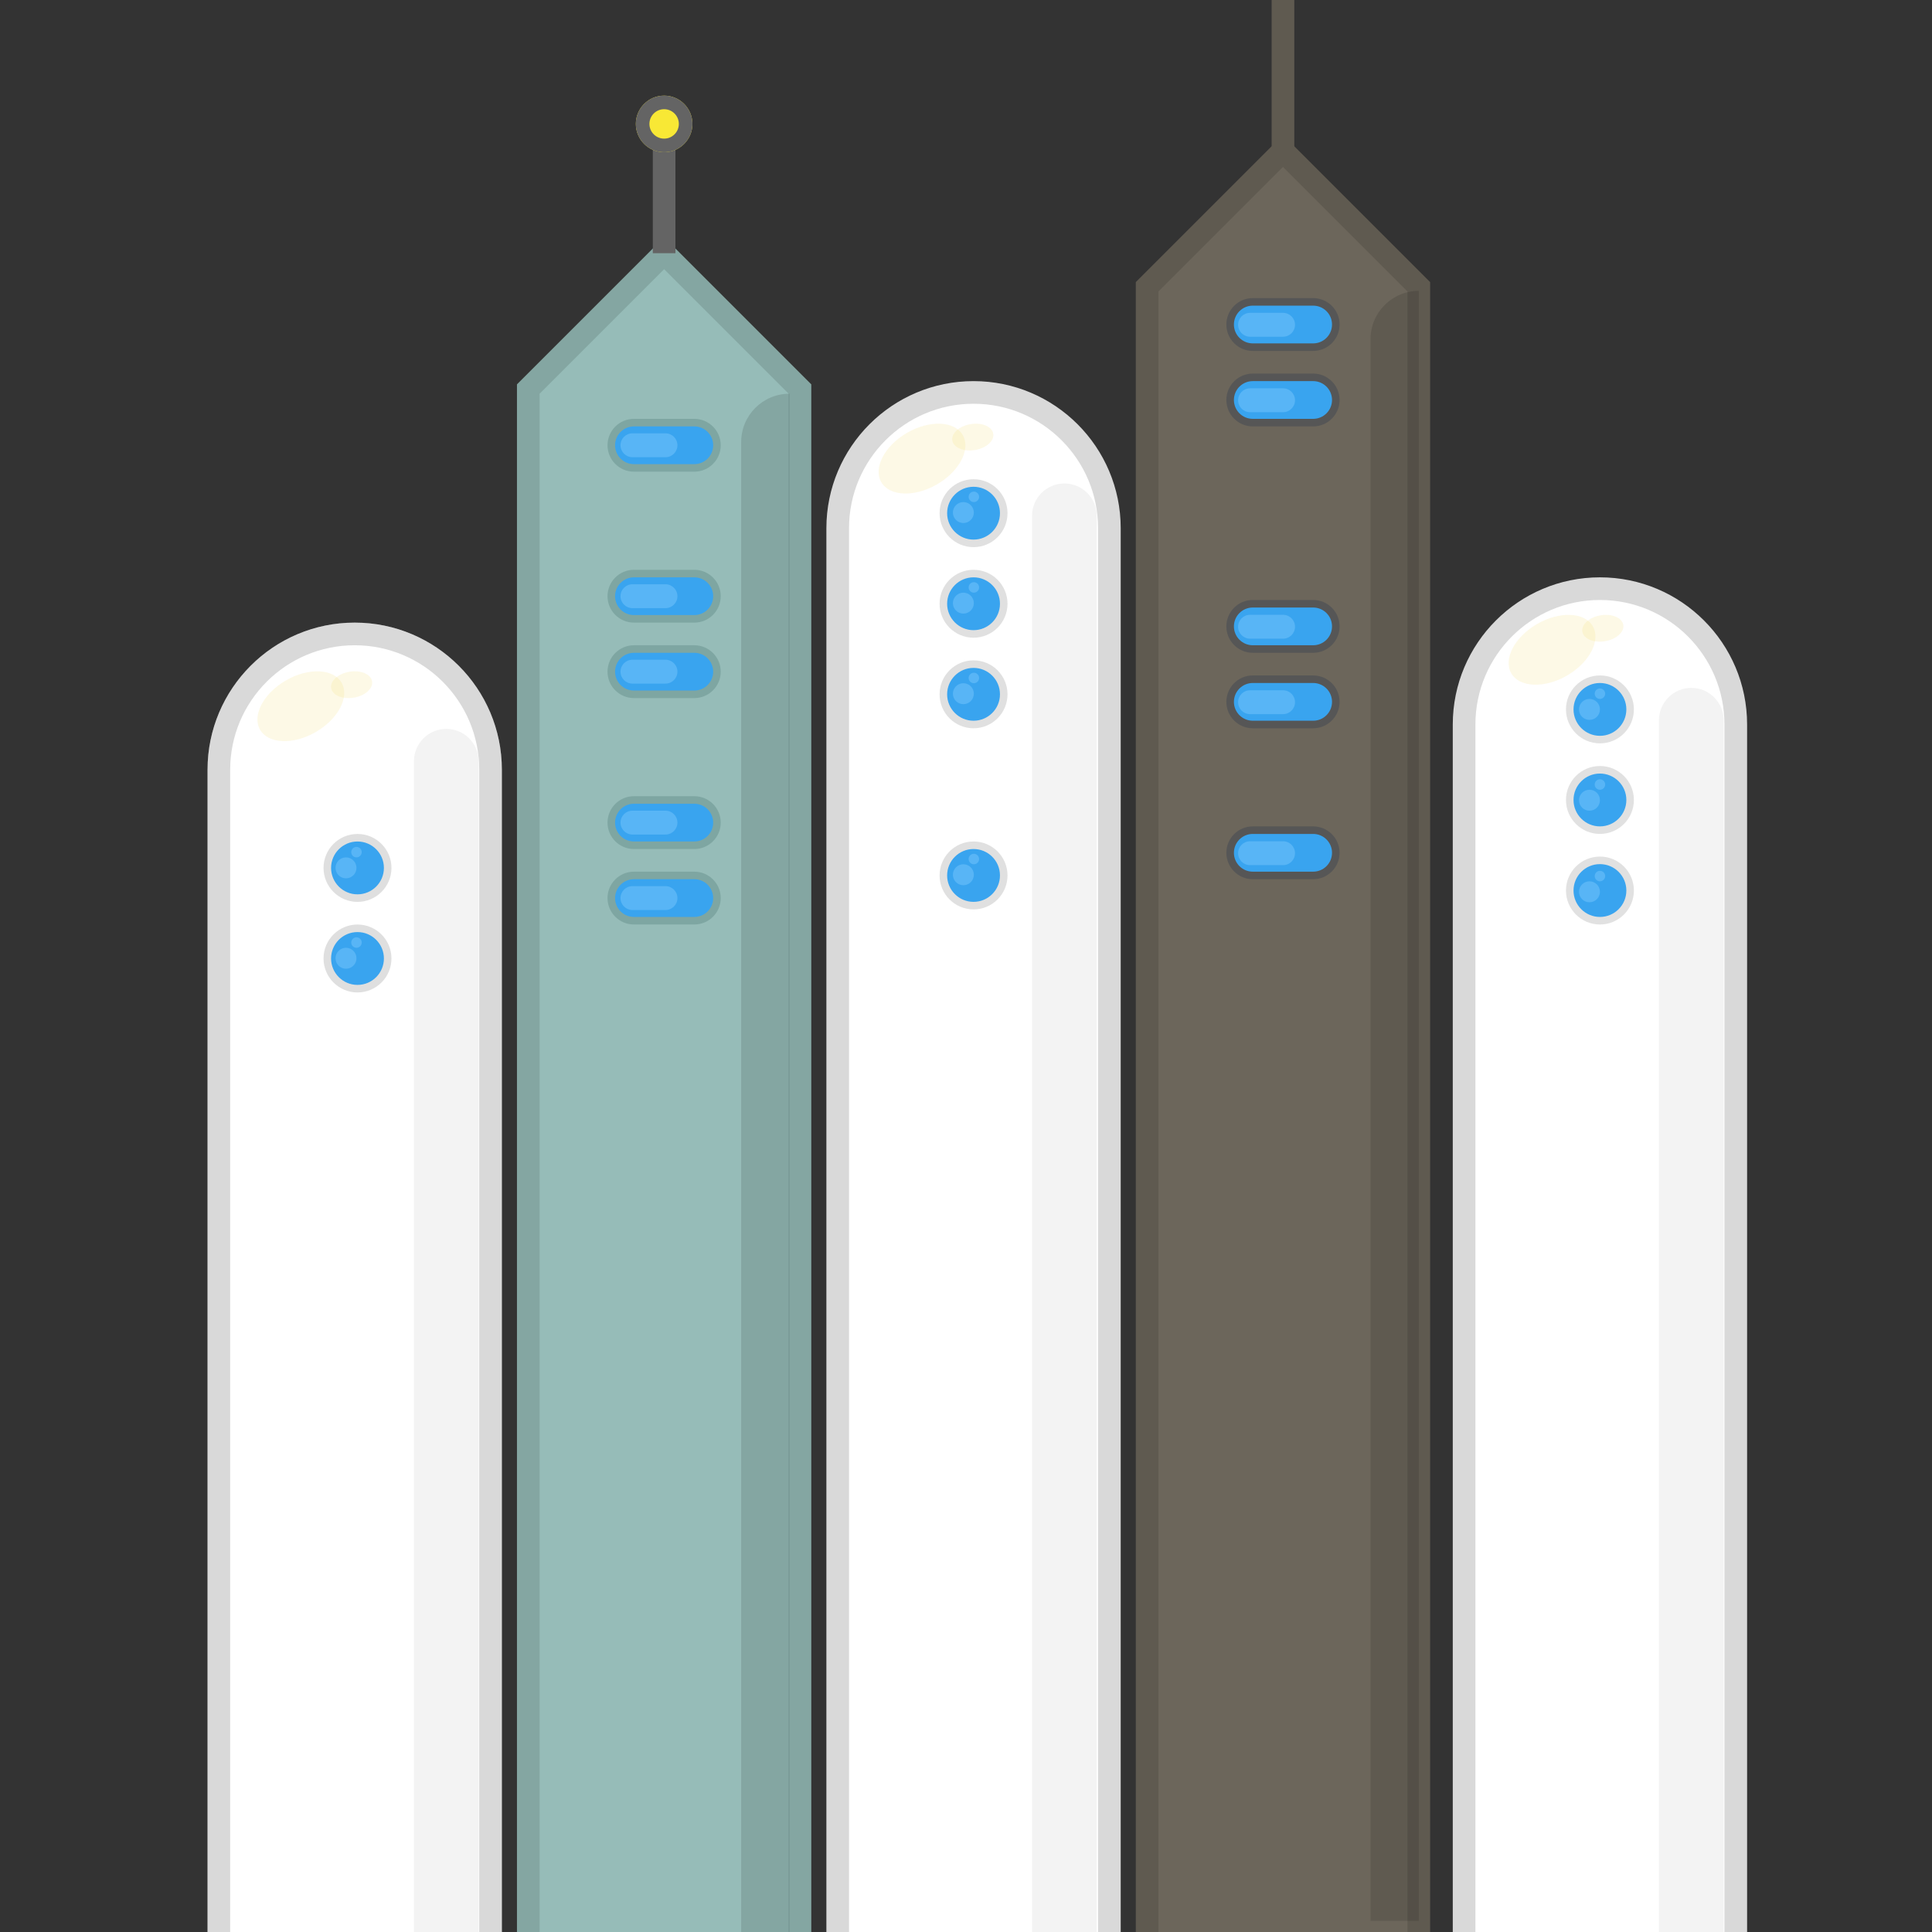 <?xml version="1.0" encoding="UTF-8" standalone="no"?><!DOCTYPE svg PUBLIC "-//W3C//DTD SVG 1.1//EN" "http://www.w3.org/Graphics/SVG/1.1/DTD/svg11.dtd"><svg width="128" height="128" viewBox="0 0 128 128" version="1.1" xmlns="http://www.w3.org/2000/svg" xmlns:xlink="http://www.w3.org/1999/xlink" xml:space="preserve" xmlns:serif="http://www.serif.com/" style="fill-rule:evenodd;clip-rule:evenodd;stroke-miterlimit:1.5;"><rect x="0" y="0" width="128" height="128" fill="#333333" stroke="none"/><rect id="city-1" x="0" y="0" width="128" height="128" style="fill:none;"/><clipPath id="_clip1"><rect x="0" y="0" width="128" height="128"/></clipPath><g clip-path="url(#_clip1)"><g><path d="M32.5,51c0,-4.967 -4.033,-9 -9,-9c-4.967,0 -9,4.033 -9,9l0,101.046c0,4.967 4.033,9 9,9c4.967,0 9,-4.033 9,-9l0,-101.046Z" style="fill:#fff;stroke:#646464;stroke-width:1.5px;"/><path d="M19.617,50.435c0,-1.184 -0.961,-2.144 -2.144,-2.144c-1.183,0 -2.144,0.96 -2.144,2.144l0,111.799c0,1.183 0.961,2.144 2.144,2.144c1.183,0 2.144,-0.961 2.144,-2.144l0,-111.799Z" style="fill:#f3f3f3;"/><g><circle cx="23.685" cy="57.502" r="2" style="fill:#39a4ef;stroke:#646464;stroke-width:0.5px;stroke-linejoin:round;stroke-miterlimit:1.414;"/><circle cx="23.685" cy="63.502" r="2" style="fill:#39a4ef;stroke:#646464;stroke-width:0.5px;stroke-linejoin:round;stroke-miterlimit:1.414;"/></g></g><g><path d="M32.5,51c0,-4.967 -4.033,-9 -9,-9c-4.967,0 -9,4.033 -9,9l0,101.046c0,4.967 4.033,9 9,9c4.967,0 9,-4.033 9,-9l0,-101.046Z" style="fill:#fff;stroke:#d9d9d9;stroke-width:1.5px;"/><path d="M27.424,50.435c0,-1.184 0.961,-2.144 2.144,-2.144c1.183,0 2.144,0.96 2.144,2.144l0,111.799c0,1.183 -0.961,2.144 -2.144,2.144c-1.183,0 -2.144,-0.961 -2.144,-2.144l0,-111.799Z" style="fill:#f3f3f3;"/><g><circle cx="23.685" cy="57.502" r="2" style="fill:#39a4ef;stroke:#dfdfdf;stroke-width:0.5px;stroke-linejoin:round;stroke-miterlimit:1.414;"/><circle cx="23.685" cy="63.502" r="2" style="fill:#39a4ef;stroke:#dfdfdf;stroke-width:0.5px;stroke-linejoin:round;stroke-miterlimit:1.414;"/></g></g><path d="M18.943,45.079c-1.49,0.86 -2.257,2.325 -1.712,3.269c0.545,0.944 2.197,1.012 3.687,0.152c1.49,-0.861 2.258,-2.325 1.713,-3.269c-0.545,-0.944 -2.198,-1.012 -3.688,-0.152Z" style="fill:#f6d858;fill-opacity:0.145;"/><path d="M23.155,44.504c-0.749,0.124 -1.293,0.609 -1.215,1.083c0.078,0.474 0.749,0.759 1.497,0.636c0.749,-0.123 1.293,-0.608 1.215,-1.083c-0.078,-0.474 -0.749,-0.759 -1.497,-0.636Z" style="fill:#f6d858;fill-opacity:0.145;"/><g><path d="M53,25.775l-9,-9l-9,9l0,134.196l9,9l9,-9l0,-134.196Z" style="fill:#96bcb8;stroke:#84a6a2;stroke-width:1.5px;"/><g><path d="M47.5,29.5c0,-0.828 -0.672,-1.5 -1.5,-1.5l-4,0c-0.828,0 -1.5,0.672 -1.5,1.5c0,0.828 0.672,1.5 1.5,1.5l4,0c0.828,0 1.5,-0.672 1.5,-1.5Z" style="fill:#39a4ef;stroke:#7ea6a2;stroke-width:0.5px;stroke-linejoin:round;stroke-miterlimit:1.414;"/><path d="M47.5,39.5c0,-0.828 -0.672,-1.5 -1.5,-1.5l-4,0c-0.828,0 -1.5,0.672 -1.5,1.5c0,0.828 0.672,1.5 1.5,1.5l4,0c0.828,0 1.5,-0.672 1.5,-1.5Z" style="fill:#39a4ef;stroke:#7ea6a2;stroke-width:0.5px;stroke-linejoin:round;stroke-miterlimit:1.414;"/><path d="M47.5,44.5c0,-0.828 -0.672,-1.5 -1.5,-1.5l-4,0c-0.828,0 -1.5,0.672 -1.5,1.5c0,0.828 0.672,1.5 1.5,1.5l4,0c0.828,0 1.5,-0.672 1.5,-1.5Z" style="fill:#39a4ef;stroke:#7ea6a2;stroke-width:0.5px;stroke-linejoin:round;stroke-miterlimit:1.414;"/><path d="M47.5,54.5c0,-0.828 -0.672,-1.5 -1.5,-1.5l-4,0c-0.828,0 -1.5,0.672 -1.5,1.5c0,0.828 0.672,1.5 1.5,1.5l4,0c0.828,0 1.5,-0.672 1.5,-1.5Z" style="fill:#39a4ef;stroke:#7ea6a2;stroke-width:0.5px;stroke-linejoin:round;stroke-miterlimit:1.414;"/><path d="M47.5,59.5c0,-0.828 -0.672,-1.5 -1.5,-1.5l-4,0c-0.828,0 -1.5,0.672 -1.5,1.5c0,0.828 0.672,1.5 1.5,1.5l4,0c0.828,0 1.5,-0.672 1.5,-1.5Z" style="fill:#39a4ef;stroke:#7ea6a2;stroke-width:0.5px;stroke-linejoin:round;stroke-miterlimit:1.414;"/></g><path d="M44,16.775l0,-10" style="fill:none;stroke:#646464;stroke-width:1.5px;"/></g><g><path d="M73.5,35c0,-4.967 -4.033,-9 -9,-9c-4.967,0 -9,4.033 -9,9l0,120.396c0,4.967 4.033,9 9,9c4.967,0 9,-4.033 9,-9l0,-120.396Z" style="fill:#fff;stroke:#d9d9d9;stroke-width:1.5px;"/><path d="M68.376,34.174c0,-1.183 0.96,-2.143 2.143,-2.143c1.183,0 2.144,0.96 2.144,2.143l0,128.06c0,1.183 -0.961,2.144 -2.144,2.144c-1.183,0 -2.143,-0.961 -2.143,-2.144l0,-128.06Z" style="fill:#f3f3f3;"/><path d="M49.105,29.284c0,-1.767 1.432,-3.199 3.199,-3.199c0,0 0,0 0,0l0,102l-3.199,0c0,0 0,-81.511 0,-98.801Z" style="fill-opacity:0.118;"/><g><circle cx="64.5" cy="34" r="2" style="fill:#39a4ef;stroke:#e0e0e0;stroke-width:0.5px;stroke-linejoin:round;stroke-miterlimit:1.414;"/><circle cx="64.5" cy="40" r="2" style="fill:#39a4ef;stroke:#e0e0e0;stroke-width:0.5px;stroke-linejoin:round;stroke-miterlimit:1.414;"/><circle cx="64.5" cy="46" r="2" style="fill:#39a4ef;stroke:#e0e0e0;stroke-width:0.5px;stroke-linejoin:round;stroke-miterlimit:1.414;"/><circle cx="64.5" cy="58" r="2" style="fill:#39a4ef;stroke:#e0e0e0;stroke-width:0.5px;stroke-linejoin:round;stroke-miterlimit:1.414;"/></g></g><circle cx="63.826" cy="45.959" r="0.694" style="fill:#58b5f6;"/><circle cx="64.521" cy="44.918" r="0.347" style="fill:#58b5f6;"/><circle cx="63.826" cy="57.954" r="0.694" style="fill:#58b5f6;"/><circle cx="64.521" cy="56.913" r="0.347" style="fill:#58b5f6;"/><circle cx="22.923" cy="57.498" r="0.694" style="fill:#58b5f6;"/><circle cx="23.618" cy="56.456" r="0.347" style="fill:#58b5f6;"/><circle cx="22.923" cy="63.487" r="0.694" style="fill:#58b5f6;"/><circle cx="23.618" cy="62.446" r="0.347" style="fill:#58b5f6;"/><circle cx="63.826" cy="39.959" r="0.694" style="fill:#58b5f6;"/><circle cx="64.521" cy="38.918" r="0.347" style="fill:#58b5f6;"/><circle cx="63.826" cy="33.958" r="0.694" style="fill:#58b5f6;"/><circle cx="64.521" cy="32.917" r="0.347" style="fill:#58b5f6;"/><g><path d="M94,19l-9,-9l-9,9l0,137.746l9,9l9,-9l0,-137.746Z" style="fill:#6c665b;stroke:#5f5a50;stroke-width:1.5px;"/><g><path d="M88.5,21.5c0,-0.828 -0.672,-1.5 -1.5,-1.5l-4,0c-0.828,0 -1.5,0.672 -1.5,1.5c0,0.828 0.672,1.5 1.5,1.5l4,0c0.828,0 1.5,-0.672 1.5,-1.5Z" style="fill:#39a4ef;stroke:#565656;stroke-width:0.5px;stroke-linejoin:round;stroke-miterlimit:1.414;"/><path d="M88.5,26.5c0,-0.828 -0.672,-1.5 -1.5,-1.5l-4,0c-0.828,0 -1.5,0.672 -1.5,1.5c0,0.828 0.672,1.5 1.5,1.5l4,0c0.828,0 1.5,-0.672 1.5,-1.5Z" style="fill:#39a4ef;stroke:#565656;stroke-width:0.5px;stroke-linejoin:round;stroke-miterlimit:1.414;"/><path d="M88.5,41.5c0,-0.828 -0.672,-1.5 -1.5,-1.5l-4,0c-0.828,0 -1.5,0.672 -1.5,1.5c0,0.828 0.672,1.5 1.5,1.5l4,0c0.828,0 1.5,-0.672 1.5,-1.5Z" style="fill:#39a4ef;stroke:#565656;stroke-width:0.5px;stroke-linejoin:round;stroke-miterlimit:1.414;"/><path d="M88.5,46.5c0,-0.828 -0.672,-1.5 -1.5,-1.5l-4,0c-0.828,0 -1.5,0.672 -1.5,1.5c0,0.828 0.672,1.5 1.5,1.5l4,0c0.828,0 1.5,-0.672 1.5,-1.5Z" style="fill:#39a4ef;stroke:#565656;stroke-width:0.5px;stroke-linejoin:round;stroke-miterlimit:1.414;"/><path d="M88.5,56.5c0,-0.828 -0.672,-1.5 -1.5,-1.5l-4,0c-0.828,0 -1.5,0.672 -1.5,1.5c0,0.828 0.672,1.5 1.5,1.5l4,0c0.828,0 1.5,-0.672 1.5,-1.5Z" style="fill:#39a4ef;stroke:#565656;stroke-width:0.5px;stroke-linejoin:round;stroke-miterlimit:1.414;"/></g><path d="M85,10l0,-10" style="fill:#5f5a50;stroke:#5f5a50;stroke-width:1.5px;"/><path d="M90.801,22.47c0,-1.767 1.432,-3.199 3.199,-3.199c0,0 0,0 0,0l0,107.991l-3.199,0c0,0 0,-86.897 0,-104.792Z" style="fill-opacity:0.118;"/></g><path d="M85.798,46.523c0,-0.437 -0.354,-0.791 -0.791,-0.791l-2.188,0c-0.437,0 -0.792,0.354 -0.792,0.791c0,0.437 0.355,0.791 0.792,0.791l2.188,0c0.437,0 0.791,-0.354 0.791,-0.791Z" style="fill:#58b5f6;"/><path d="M85.798,56.527c0,-0.437 -0.354,-0.792 -0.791,-0.792l-2.188,0c-0.437,0 -0.792,0.355 -0.792,0.792c0,0.436 0.355,0.791 0.792,0.791l2.188,0c0.437,0 0.791,-0.355 0.791,-0.791Z" style="fill:#58b5f6;"/><path d="M60.098,28.674c-1.49,0.86 -2.257,2.325 -1.712,3.269c0.545,0.944 2.197,1.012 3.687,0.151c1.49,-0.86 2.257,-2.325 1.712,-3.269c-0.545,-0.944 -2.197,-1.012 -3.687,-0.151Z" style="fill:#f6d858;fill-opacity:0.145;"/><path d="M64.309,28.099c-0.748,0.123 -1.292,0.608 -1.214,1.083c0.078,0.474 0.749,0.759 1.497,0.635c0.749,-0.123 1.293,-0.608 1.215,-1.082c-0.078,-0.474 -0.749,-0.759 -1.498,-0.636Z" style="fill:#f6d858;fill-opacity:0.145;"/><path d="M85.798,41.523c0,-0.437 -0.354,-0.791 -0.791,-0.791l-2.188,0c-0.437,0 -0.792,0.354 -0.792,0.791c0,0.437 0.355,0.791 0.792,0.791l2.188,0c0.437,0 0.791,-0.354 0.791,-0.791Z" style="fill:#58b5f6;"/><path d="M85.798,26.518c0,-0.436 -0.354,-0.791 -0.791,-0.791l-2.188,0c-0.437,0 -0.792,0.355 -0.792,0.791c0,0.437 0.355,0.791 0.792,0.791l2.188,0c0.437,0 0.791,-0.354 0.791,-0.791Z" style="fill:#58b5f6;"/><path d="M85.798,21.518c0,-0.436 -0.354,-0.791 -0.791,-0.791l-2.188,0c-0.437,0 -0.792,0.355 -0.792,0.791c0,0.437 0.355,0.791 0.792,0.791l2.188,0c0.437,0 0.791,-0.354 0.791,-0.791Z" style="fill:#58b5f6;"/><g><path d="M115,48c0,-4.967 -4.033,-9 -9,-9c-4.967,0 -9,4.033 -9,9l0,104.046c0,4.967 4.033,9 9,9c4.967,0 9,-4.033 9,-9l0,-104.046Z" style="fill:#fff;stroke:#d9d9d9;stroke-width:1.5px;"/><path d="M109.91,47.719c0,-1.184 0.961,-2.144 2.144,-2.144c1.183,0 2.144,0.96 2.144,2.144l0,112.32c0,1.183 -0.961,2.144 -2.144,2.144c-1.183,0 -2.144,-0.961 -2.144,-2.144l0,-112.32Z" style="fill:#f3f3f3;"/><g><circle cx="106" cy="47" r="2" style="fill:#39a4ef;stroke:#e1e1e1;stroke-width:0.5px;stroke-linejoin:round;stroke-miterlimit:1.414;"/><circle cx="106" cy="53" r="2" style="fill:#39a4ef;stroke:#e1e1e1;stroke-width:0.5px;stroke-linejoin:round;stroke-miterlimit:1.414;"/><circle cx="106" cy="59" r="2" style="fill:#39a4ef;stroke:#e1e1e1;stroke-width:0.5px;stroke-linejoin:round;stroke-miterlimit:1.414;"/></g></g><path d="M101.839,41.34c-1.49,0.86 -2.258,2.325 -1.713,3.269c0.545,0.944 2.198,1.012 3.688,0.151c1.49,-0.86 2.257,-2.325 1.712,-3.269c-0.545,-0.944 -2.197,-1.012 -3.687,-0.151Z" style="fill:#f6d858;fill-opacity:0.145;"/><path d="M106.05,40.765c-0.748,0.123 -1.293,0.608 -1.215,1.082c0.078,0.475 0.749,0.759 1.498,0.636c0.748,-0.123 1.293,-0.608 1.215,-1.082c-0.078,-0.474 -0.749,-0.759 -1.498,-0.636Z" style="fill:#f6d858;fill-opacity:0.145;"/><circle cx="44" cy="8.21" r="1.874" style="fill:#f8e835;"/><path d="M44.048,6.336l0.048,0.002l0.048,0.003l0.047,0.004l0.048,0.006l0.046,0.006l0.047,0.008l0.045,0.009l0.046,0.01l0.045,0.011l0.045,0.012l0.044,0.013l0.044,0.014l0.043,0.015l0.043,0.017l0.042,0.017l0.042,0.018l0.041,0.02l0.041,0.02l0.04,0.021l0.04,0.022l0.038,0.023l0.039,0.024l0.037,0.025l0.038,0.026l0.036,0.026l0.036,0.028l0.035,0.028l0.034,0.029l0.034,0.03l0.033,0.03l0.032,0.032l0.031,0.032l0.031,0.033l0.03,0.034l0.029,0.034l0.028,0.035l0.028,0.036l0.026,0.036l0.026,0.037l0.025,0.038l0.024,0.038l0.023,0.039l0.022,0.04l0.021,0.04l0.02,0.041l0.019,0.041l0.019,0.042l0.017,0.042l0.016,0.043l0.015,0.043l0.015,0.044l0.013,0.044l0.012,0.045l0.011,0.045l0.01,0.045l0.009,0.046l0.007,0.046l0.007,0.047l0.005,0.047l0.005,0.048l0.003,0.047l0.001,0.048l0.001,0.049l-0.001,0.048l-0.001,0.048l-0.003,0.048l-0.005,0.047l-0.005,0.047l-0.007,0.047l-0.007,0.046l-0.009,0.046l-0.01,0.046l-0.011,0.045l-0.012,0.044l-0.013,0.045l-0.015,0.043l-0.015,0.044l-0.016,0.043l-0.017,0.042l-0.019,0.042l-0.019,0.041l-0.02,0.041l-0.021,0.04l-0.022,0.039l-0.023,0.039l-0.024,0.038l-0.025,0.038l-0.026,0.037l-0.026,0.037l-0.028,0.035l-0.028,0.035l-0.029,0.035l-0.03,0.033l-0.031,0.033l-0.031,0.033l-0.032,0.031l-0.033,0.031l-0.034,0.029l-0.034,0.03l-0.035,0.028l-0.036,0.027l-0.036,0.027l-0.038,0.025l-0.037,0.025l-0.039,0.024l-0.038,0.023l-0.04,0.022l-0.04,0.022l-0.041,0.02l-0.041,0.019l-0.042,0.018l-0.042,0.018l-0.043,0.016l-0.043,0.015l-0.044,0.014l-0.044,0.014l-0.045,0.012l-0.045,0.011l-0.046,0.01l-0.045,0.008l-0.047,0.008l-0.046,0.007l-0.048,0.005l-0.047,0.004l-0.048,0.003l-0.048,0.002l-0.048,0.001l-0.048,-0.001l-0.048,-0.002l-0.048,-0.003l-0.047,-0.004l-0.048,-0.005l-0.046,-0.007l-0.047,-0.008l-0.045,-0.008l-0.046,-0.01l-0.045,-0.011l-0.045,-0.012l-0.044,-0.014l-0.044,-0.014l-0.043,-0.015l-0.043,-0.016l-0.042,-0.018l-0.042,-0.018l-0.041,-0.019l-0.041,-0.02l-0.04,-0.022l-0.04,-0.022l-0.038,-0.023l-0.039,-0.024l-0.037,-0.025l-0.038,-0.025l-0.036,-0.027l-0.036,-0.027l-0.035,-0.028l-0.034,-0.03l-0.034,-0.029l-0.033,-0.031l-0.032,-0.031l-0.031,-0.033l-0.031,-0.033l-0.03,-0.033l-0.029,-0.035l-0.028,-0.035l-0.028,-0.035l-0.026,-0.037l-0.026,-0.037l-0.025,-0.038l-0.024,-0.038l-0.023,-0.039l-0.022,-0.039l-0.021,-0.04l-0.02,-0.041l-0.019,-0.041l-0.019,-0.042l-0.017,-0.042l-0.016,-0.043l-0.015,-0.044l-0.015,-0.043l-0.013,-0.045l-0.012,-0.044l-0.011,-0.045l-0.01,-0.046l-0.009,-0.046l-0.007,-0.046l-0.007,-0.047l-0.005,-0.047l-0.005,-0.047l-0.003,-0.048l-0.001,-0.048l-0.001,-0.048l0.001,-0.049l0.001,-0.048l0.003,-0.047l0.005,-0.048l0.005,-0.047l0.007,-0.047l0.007,-0.046l0.009,-0.046l0.01,-0.045l0.011,-0.045l0.012,-0.045l0.013,-0.044l0.015,-0.044l0.015,-0.043l0.016,-0.043l0.017,-0.042l0.019,-0.042l0.019,-0.041l0.02,-0.041l0.021,-0.04l0.022,-0.04l0.023,-0.039l0.024,-0.038l0.025,-0.038l0.026,-0.037l0.026,-0.036l0.028,-0.036l0.028,-0.035l0.029,-0.034l0.03,-0.034l0.031,-0.033l0.031,-0.032l0.032,-0.032l0.033,-0.03l0.034,-0.03l0.034,-0.029l0.035,-0.028l0.036,-0.028l0.036,-0.026l0.038,-0.026l0.037,-0.025l0.039,-0.024l0.038,-0.023l0.04,-0.022l0.04,-0.021l0.041,-0.02l0.041,-0.02l0.042,-0.018l0.042,-0.017l0.043,-0.017l0.043,-0.015l0.044,-0.014l0.044,-0.013l0.045,-0.012l0.045,-0.011l0.046,-0.01l0.045,-0.009l0.047,-0.008l0.046,-0.006l0.048,-0.006l0.047,-0.004l0.048,-0.003l0.048,-0.002l0.048,0l0.048,0Zm-0.074,0.9l-0.025,0.001l-0.025,0.002l-0.024,0.002l-0.025,0.003l-0.024,0.003l-0.024,0.004l-0.024,0.005l-0.023,0.005l-0.024,0.005l-0.023,0.007l-0.022,0.006l-0.023,0.008l-0.022,0.008l-0.023,0.008l-0.021,0.009l-0.022,0.009l-0.021,0.01l-0.021,0.011l-0.021,0.011l-0.021,0.011l-0.02,0.012l-0.02,0.013l-0.02,0.013l-0.019,0.013l-0.019,0.014l-0.018,0.014l-0.019,0.015l-0.018,0.015l-0.017,0.016l-0.018,0.016l-0.016,0.016l-0.017,0.017l-0.016,0.017l-0.016,0.018l-0.015,0.018l-0.014,0.018l-0.015,0.019l-0.014,0.019l-0.013,0.019l-0.013,0.02l-0.012,0.02l-0.012,0.02l-0.012,0.021l-0.011,0.02l-0.01,0.021l-0.01,0.022l-0.01,0.021l-0.009,0.022l-0.008,0.022l-0.008,0.023l-0.007,0.022l-0.007,0.023l-0.006,0.023l-0.006,0.023l-0.005,0.024l-0.005,0.024l-0.004,0.024l-0.003,0.024l-0.003,0.024l-0.002,0.025l-0.002,0.025l-0.001,0.025l0,0.026l0,0.025l0.001,0.025l0.002,0.025l0.002,0.025l0.003,0.025l0.003,0.024l0.004,0.024l0.005,0.024l0.005,0.023l0.006,0.023l0.006,0.023l0.007,0.023l0.007,0.023l0.008,0.022l0.008,0.022l0.009,0.022l0.01,0.022l0.01,0.021l0.01,0.021l0.011,0.021l0.012,0.02l0.012,0.021l0.012,0.02l0.013,0.019l0.013,0.02l0.014,0.019l0.015,0.018l0.014,0.018l0.015,0.018l0.016,0.018l0.016,0.017l0.017,0.017l0.016,0.017l0.018,0.016l0.017,0.015l0.018,0.015l0.019,0.015l0.018,0.014l0.019,0.014l0.019,0.014l0.02,0.013l0.02,0.012l0.02,0.012l0.021,0.012l0.021,0.011l0.021,0.01l0.021,0.01l0.022,0.009l0.021,0.009l0.023,0.009l0.022,0.008l0.023,0.007l0.022,0.007l0.023,0.006l0.024,0.006l0.023,0.005l0.024,0.004l0.024,0.004l0.024,0.004l0.025,0.003l0.024,0.002l0.025,0.001l0.025,0.001l0.026,0.001l0.026,-0.001l0.025,-0.001l0.025,-0.001l0.024,-0.002l0.025,-0.003l0.024,-0.004l0.024,-0.004l0.024,-0.004l0.023,-0.005l0.024,-0.006l0.023,-0.006l0.023,-0.007l0.022,-0.007l0.022,-0.008l0.022,-0.009l0.022,-0.009l0.022,-0.009l0.021,-0.01l0.021,-0.01l0.021,-0.011l0.021,-0.012l0.02,-0.012l0.02,-0.012l0.019,-0.013l0.02,-0.014l0.019,-0.014l0.018,-0.014l0.019,-0.015l0.018,-0.015l0.017,-0.015l0.018,-0.016l0.016,-0.017l0.017,-0.017l0.016,-0.017l0.016,-0.018l0.015,-0.017l0.014,-0.019l0.015,-0.018l0.014,-0.019l0.013,-0.02l0.013,-0.019l0.012,-0.02l0.012,-0.021l0.012,-0.02l0.011,-0.021l0.01,-0.021l0.01,-0.021l0.01,-0.022l0.009,-0.022l0.008,-0.022l0.008,-0.022l0.007,-0.023l0.007,-0.023l0.006,-0.023l0.006,-0.023l0.005,-0.023l0.005,-0.024l0.004,-0.024l0.003,-0.024l0.003,-0.025l0.002,-0.025l0.002,-0.025l0.001,-0.025l0,-0.025l0,-0.026l-0.001,-0.025l-0.002,-0.025l-0.002,-0.025l-0.003,-0.024l-0.003,-0.024l-0.004,-0.024l-0.005,-0.024l-0.005,-0.024l-0.006,-0.023l-0.006,-0.023l-0.007,-0.023l-0.007,-0.022l-0.008,-0.023l-0.008,-0.022l-0.009,-0.022l-0.01,-0.021l-0.01,-0.022l-0.01,-0.021l-0.011,-0.02l-0.012,-0.021l-0.012,-0.02l-0.012,-0.02l-0.013,-0.02l-0.013,-0.019l-0.014,-0.019l-0.015,-0.019l-0.014,-0.018l-0.015,-0.018l-0.016,-0.018l-0.016,-0.017l-0.017,-0.017l-0.016,-0.016l-0.018,-0.016l-0.017,-0.016l-0.018,-0.015l-0.019,-0.015l-0.018,-0.014l-0.019,-0.014l-0.02,-0.013l-0.019,-0.013l-0.02,-0.013l-0.02,-0.012l-0.021,-0.011l-0.021,-0.011l-0.021,-0.011l-0.021,-0.01l-0.022,-0.009l-0.022,-0.009l-0.022,-0.008l-0.022,-0.008l-0.023,-0.008l-0.022,-0.006l-0.023,-0.007l-0.024,-0.005l-0.023,-0.005l-0.024,-0.005l-0.024,-0.004l-0.024,-0.003l-0.025,-0.003l-0.024,-0.002l-0.025,-0.002l-0.025,-0.001l-0.026,0l-0.026,0Z" style="fill:#646464;"/><circle cx="105.306" cy="47" r="0.694" style="fill:#58b5f6;"/><circle cx="106" cy="45.959" r="0.347" style="fill:#58b5f6;"/><circle cx="105.306" cy="53.017" r="0.694" style="fill:#58b5f6;"/><circle cx="106" cy="51.976" r="0.347" style="fill:#58b5f6;"/><circle cx="105.306" cy="59.083" r="0.694" style="fill:#58b5f6;"/><circle cx="106" cy="58.042" r="0.347" style="fill:#58b5f6;"/><path d="M44.881,59.5c0,-0.437 -0.355,-0.791 -0.791,-0.791l-2.189,0c-0.437,0 -0.791,0.354 -0.791,0.791c0,0.437 0.354,0.791 0.791,0.791l2.189,0c0.436,0 0.791,-0.354 0.791,-0.791Z" style="fill:#58b5f6;"/><path d="M44.881,54.5c0,-0.437 -0.355,-0.791 -0.791,-0.791l-2.189,0c-0.437,0 -0.791,0.354 -0.791,0.791c0,0.437 0.354,0.791 0.791,0.791l2.189,0c0.436,0 0.791,-0.354 0.791,-0.791Z" style="fill:#58b5f6;"/><path d="M44.881,44.5c0,-0.436 -0.355,-0.791 -0.791,-0.791l-2.189,0c-0.437,0 -0.791,0.355 -0.791,0.791c0,0.437 0.354,0.791 0.791,0.791l2.189,0c0.436,0 0.791,-0.354 0.791,-0.791Z" style="fill:#58b5f6;"/><path d="M44.881,39.5c0,-0.436 -0.355,-0.791 -0.791,-0.791l-2.189,0c-0.437,0 -0.791,0.355 -0.791,0.791c0,0.437 0.354,0.791 0.791,0.791l2.189,0c0.436,0 0.791,-0.354 0.791,-0.791Z" style="fill:#58b5f6;"/><path d="M44.881,29.5c0,-0.437 -0.355,-0.791 -0.791,-0.791l-2.189,0c-0.437,0 -0.791,0.354 -0.791,0.791c0,0.437 0.354,0.791 0.791,0.791l2.189,0c0.436,0 0.791,-0.354 0.791,-0.791Z" style="fill:#58b5f6;"/></g></svg>
